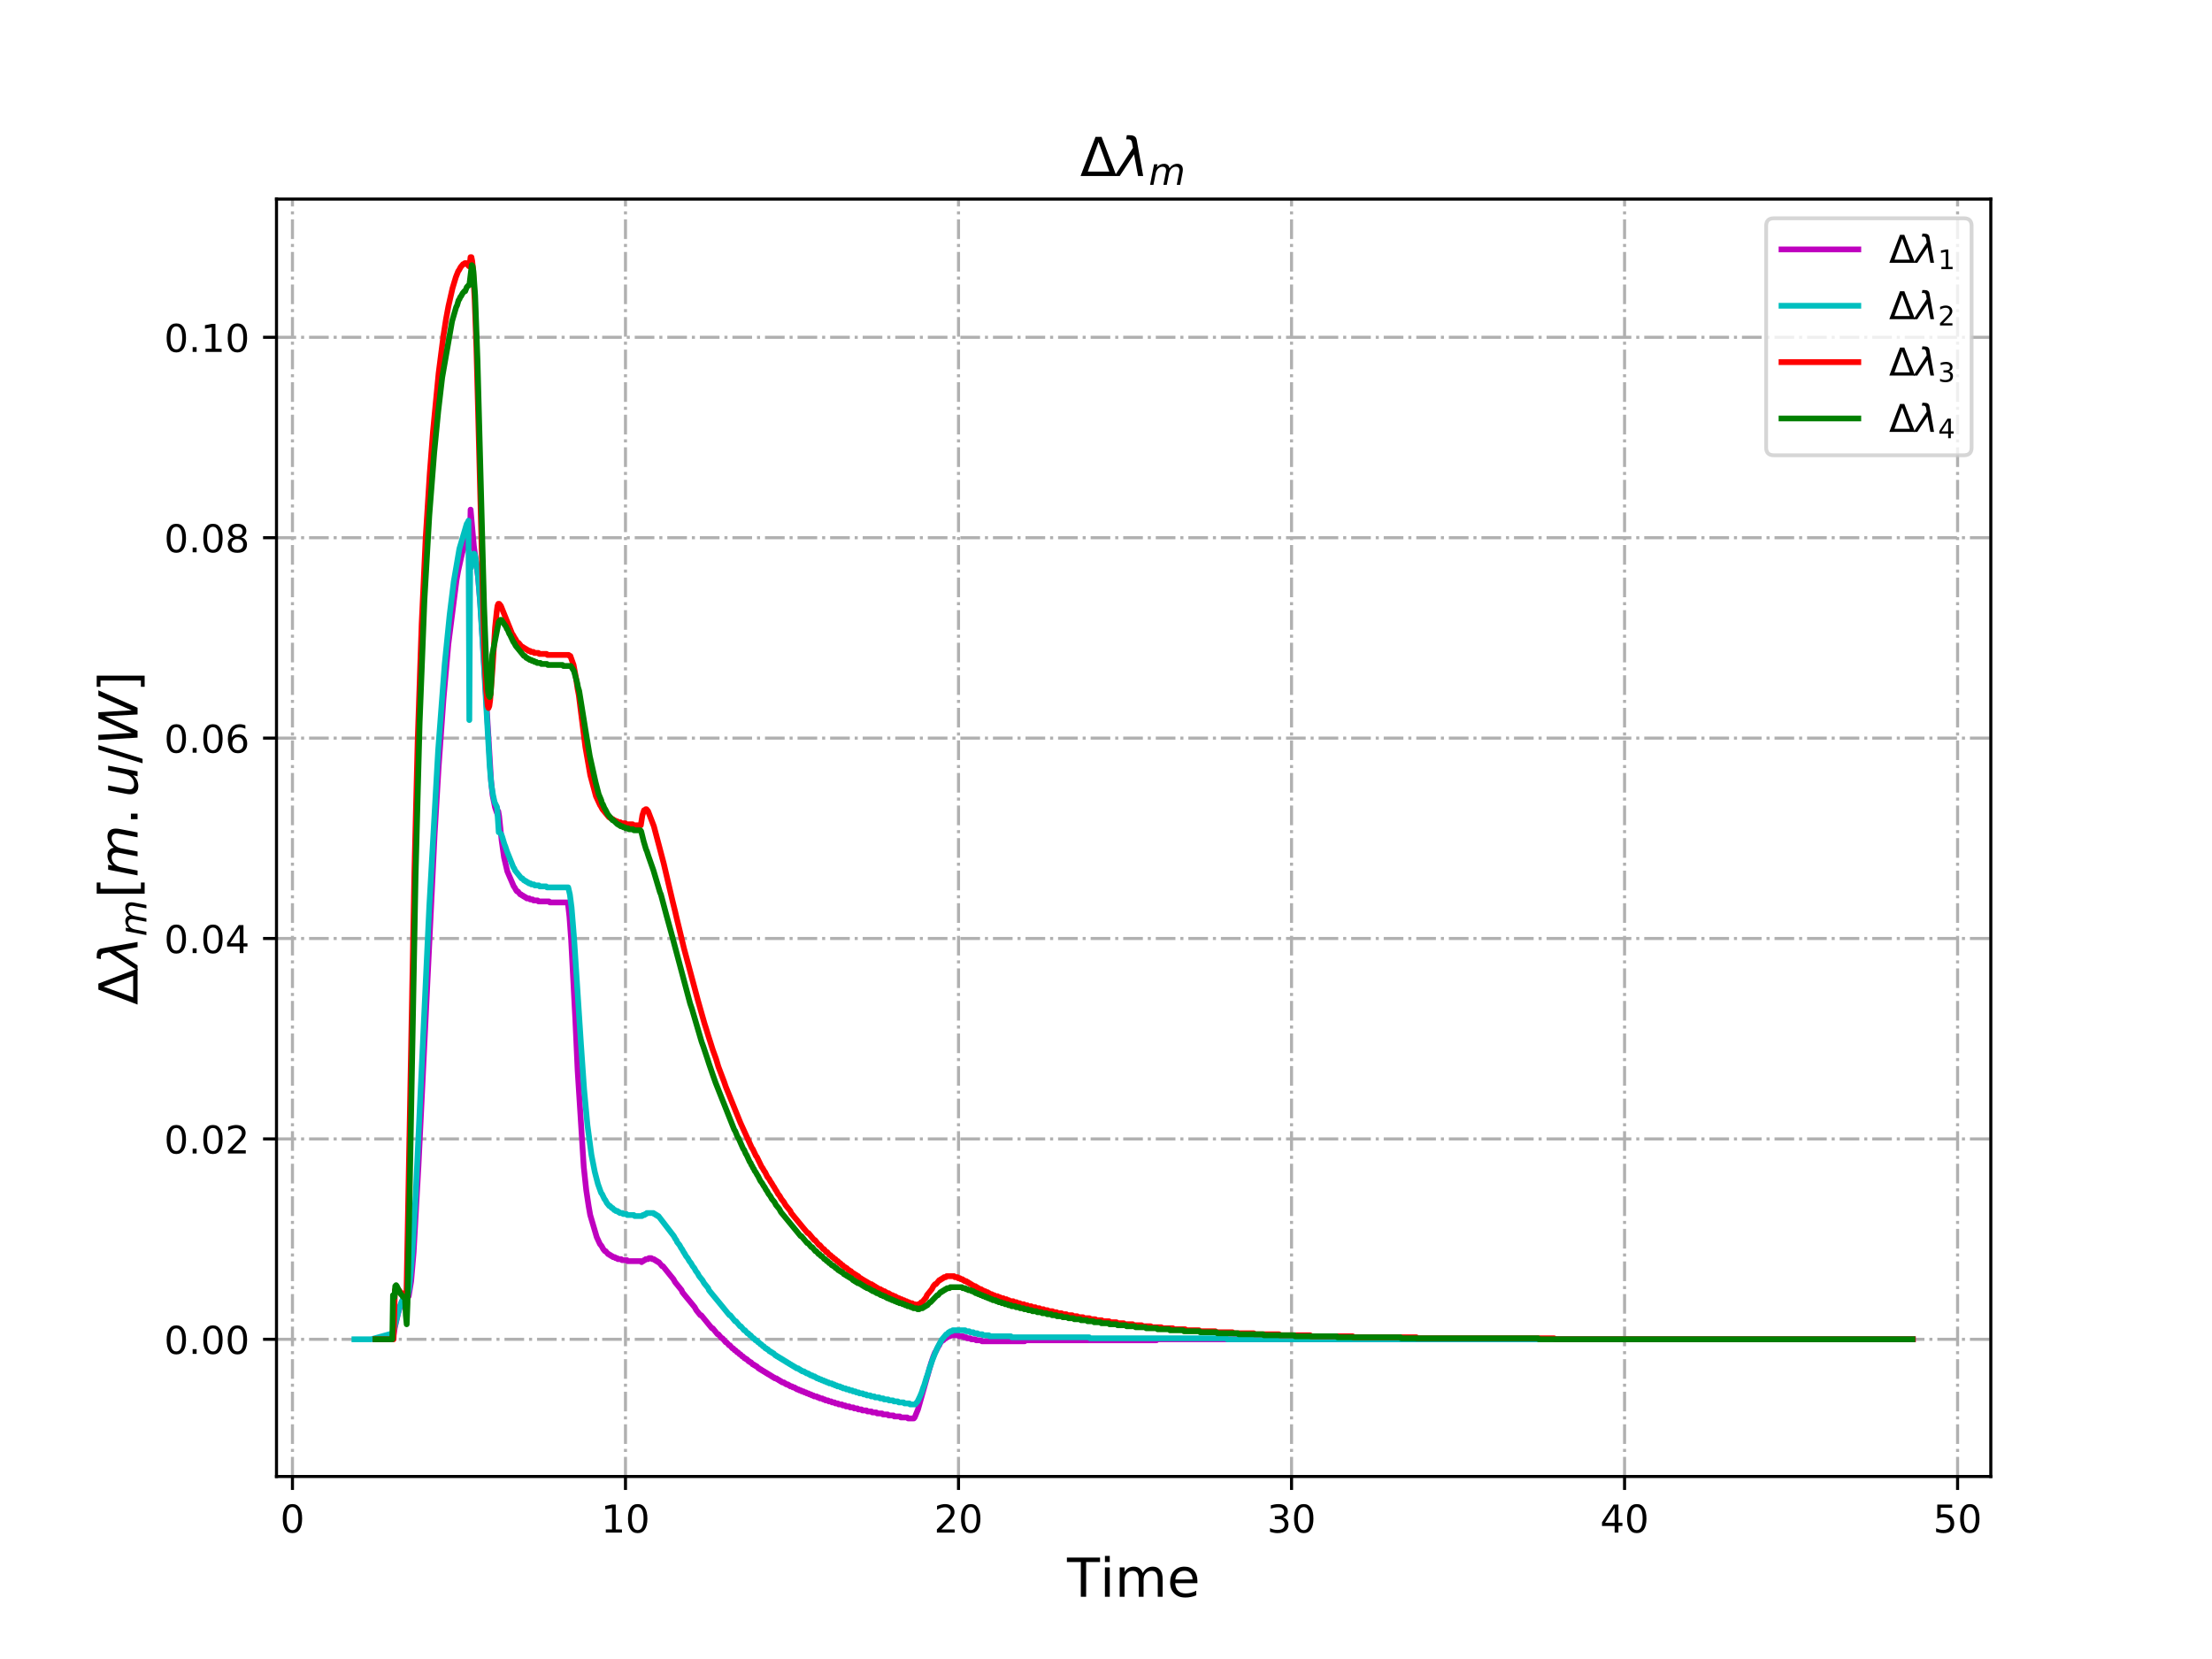 <?xml version="1.0" encoding="utf-8" standalone="no"?>
<!DOCTYPE svg PUBLIC "-//W3C//DTD SVG 1.1//EN"
  "http://www.w3.org/Graphics/SVG/1.1/DTD/svg11.dtd">
<!-- Created with matplotlib (http://matplotlib.org/) -->
<svg height="432pt" version="1.1" viewBox="0 0 576 432" width="576pt" xmlns="http://www.w3.org/2000/svg" xmlns:xlink="http://www.w3.org/1999/xlink">
 <defs>
  <style type="text/css">
*{stroke-linecap:butt;stroke-linejoin:round;}
  </style>
 </defs>
 <g id="figure_1">
  <g id="patch_1">
   <path d="M 0 432 
L 576 432 
L 576 0 
L 0 0 
z
" style="fill:#ffffff;"/>
  </g>
  <g id="axes_1">
   <g id="patch_2">
    <path d="M 72 384.48 
L 518.4 384.48 
L 518.4 51.84 
L 72 51.84 
z
" style="fill:#ffffff;"/>
   </g>
   <g id="matplotlib.axis_1">
    <g id="xtick_1">
     <g id="line2d_1">
      <path clip-path="url(#p2cd40af6c4)" d="M 76.154 384.48 
L 76.154 51.84 
" style="fill:none;stroke:#b0b0b0;stroke-dasharray:5.12,1.28,0.8,1.28;stroke-dashoffset:0;stroke-width:0.8;"/>
     </g>
     <g id="line2d_2">
      <defs>
       <path d="M 0 0 
L 0 3.5 
" id="m36e40ef039" style="stroke:#000000;stroke-width:0.8;"/>
      </defs>
      <g>
       <use style="stroke:#000000;stroke-width:0.8;" x="76.154" xlink:href="#m36e40ef039" y="384.48"/>
      </g>
     </g>
     <g id="text_1">
      <!-- 0 -->
      <defs>
       <path d="M 31.781 66.406 
Q 24.172 66.406 20.328 58.906 
Q 16.5 51.422 16.5 36.375 
Q 16.5 21.391 20.328 13.891 
Q 24.172 6.391 31.781 6.391 
Q 39.453 6.391 43.281 13.891 
Q 47.125 21.391 47.125 36.375 
Q 47.125 51.422 43.281 58.906 
Q 39.453 66.406 31.781 66.406 
z
M 31.781 74.219 
Q 44.047 74.219 50.516 64.516 
Q 56.984 54.828 56.984 36.375 
Q 56.984 17.969 50.516 8.266 
Q 44.047 -1.422 31.781 -1.422 
Q 19.531 -1.422 13.062 8.266 
Q 6.594 17.969 6.594 36.375 
Q 6.594 54.828 13.062 64.516 
Q 19.531 74.219 31.781 74.219 
z
" id="DejaVuSans-30"/>
      </defs>
      <g transform="translate(72.973 399.078)scale(0.1 -0.1)">
       <use xlink:href="#DejaVuSans-30"/>
      </g>
     </g>
    </g>
    <g id="xtick_2">
     <g id="line2d_3">
      <path clip-path="url(#p2cd40af6c4)" d="M 162.874 384.48 
L 162.874 51.84 
" style="fill:none;stroke:#b0b0b0;stroke-dasharray:5.12,1.28,0.8,1.28;stroke-dashoffset:0;stroke-width:0.8;"/>
     </g>
     <g id="line2d_4">
      <g>
       <use style="stroke:#000000;stroke-width:0.8;" x="162.874" xlink:href="#m36e40ef039" y="384.48"/>
      </g>
     </g>
     <g id="text_2">
      <!-- 10 -->
      <defs>
       <path d="M 12.406 8.297 
L 28.516 8.297 
L 28.516 63.922 
L 10.984 60.406 
L 10.984 69.391 
L 28.422 72.906 
L 38.281 72.906 
L 38.281 8.297 
L 54.391 8.297 
L 54.391 0 
L 12.406 0 
z
" id="DejaVuSans-31"/>
      </defs>
      <g transform="translate(156.512 399.078)scale(0.1 -0.1)">
       <use xlink:href="#DejaVuSans-31"/>
       <use x="63.623" xlink:href="#DejaVuSans-30"/>
      </g>
     </g>
    </g>
    <g id="xtick_3">
     <g id="line2d_5">
      <path clip-path="url(#p2cd40af6c4)" d="M 249.594 384.48 
L 249.594 51.84 
" style="fill:none;stroke:#b0b0b0;stroke-dasharray:5.12,1.28,0.8,1.28;stroke-dashoffset:0;stroke-width:0.8;"/>
     </g>
     <g id="line2d_6">
      <g>
       <use style="stroke:#000000;stroke-width:0.8;" x="249.594" xlink:href="#m36e40ef039" y="384.48"/>
      </g>
     </g>
     <g id="text_3">
      <!-- 20 -->
      <defs>
       <path d="M 19.188 8.297 
L 53.609 8.297 
L 53.609 0 
L 7.328 0 
L 7.328 8.297 
Q 12.938 14.109 22.625 23.891 
Q 32.328 33.688 34.812 36.531 
Q 39.547 41.844 41.422 45.531 
Q 43.312 49.219 43.312 52.781 
Q 43.312 58.594 39.234 62.25 
Q 35.156 65.922 28.609 65.922 
Q 23.969 65.922 18.812 64.312 
Q 13.672 62.703 7.812 59.422 
L 7.812 69.391 
Q 13.766 71.781 18.938 73 
Q 24.125 74.219 28.422 74.219 
Q 39.75 74.219 46.484 68.547 
Q 53.219 62.891 53.219 53.422 
Q 53.219 48.922 51.531 44.891 
Q 49.859 40.875 45.406 35.406 
Q 44.188 33.984 37.641 27.219 
Q 31.109 20.453 19.188 8.297 
z
" id="DejaVuSans-32"/>
      </defs>
      <g transform="translate(243.231 399.078)scale(0.1 -0.1)">
       <use xlink:href="#DejaVuSans-32"/>
       <use x="63.623" xlink:href="#DejaVuSans-30"/>
      </g>
     </g>
    </g>
    <g id="xtick_4">
     <g id="line2d_7">
      <path clip-path="url(#p2cd40af6c4)" d="M 336.313 384.48 
L 336.313 51.84 
" style="fill:none;stroke:#b0b0b0;stroke-dasharray:5.12,1.28,0.8,1.28;stroke-dashoffset:0;stroke-width:0.8;"/>
     </g>
     <g id="line2d_8">
      <g>
       <use style="stroke:#000000;stroke-width:0.8;" x="336.313" xlink:href="#m36e40ef039" y="384.48"/>
      </g>
     </g>
     <g id="text_4">
      <!-- 30 -->
      <defs>
       <path d="M 40.578 39.312 
Q 47.656 37.797 51.625 33 
Q 55.609 28.219 55.609 21.188 
Q 55.609 10.406 48.188 4.484 
Q 40.766 -1.422 27.094 -1.422 
Q 22.516 -1.422 17.656 -0.516 
Q 12.797 0.391 7.625 2.203 
L 7.625 11.719 
Q 11.719 9.328 16.594 8.109 
Q 21.484 6.891 26.812 6.891 
Q 36.078 6.891 40.938 10.547 
Q 45.797 14.203 45.797 21.188 
Q 45.797 27.641 41.281 31.266 
Q 36.766 34.906 28.719 34.906 
L 20.219 34.906 
L 20.219 43.016 
L 29.109 43.016 
Q 36.375 43.016 40.234 45.922 
Q 44.094 48.828 44.094 54.297 
Q 44.094 59.906 40.109 62.906 
Q 36.141 65.922 28.719 65.922 
Q 24.656 65.922 20.016 65.031 
Q 15.375 64.156 9.812 62.312 
L 9.812 71.094 
Q 15.438 72.656 20.344 73.438 
Q 25.25 74.219 29.594 74.219 
Q 40.828 74.219 47.359 69.109 
Q 53.906 64.016 53.906 55.328 
Q 53.906 49.266 50.438 45.094 
Q 46.969 40.922 40.578 39.312 
z
" id="DejaVuSans-33"/>
      </defs>
      <g transform="translate(329.951 399.078)scale(0.1 -0.1)">
       <use xlink:href="#DejaVuSans-33"/>
       <use x="63.623" xlink:href="#DejaVuSans-30"/>
      </g>
     </g>
    </g>
    <g id="xtick_5">
     <g id="line2d_9">
      <path clip-path="url(#p2cd40af6c4)" d="M 423.033 384.48 
L 423.033 51.84 
" style="fill:none;stroke:#b0b0b0;stroke-dasharray:5.12,1.28,0.8,1.28;stroke-dashoffset:0;stroke-width:0.8;"/>
     </g>
     <g id="line2d_10">
      <g>
       <use style="stroke:#000000;stroke-width:0.8;" x="423.033" xlink:href="#m36e40ef039" y="384.48"/>
      </g>
     </g>
     <g id="text_5">
      <!-- 40 -->
      <defs>
       <path d="M 37.797 64.312 
L 12.891 25.391 
L 37.797 25.391 
z
M 35.203 72.906 
L 47.609 72.906 
L 47.609 25.391 
L 58.016 25.391 
L 58.016 17.188 
L 47.609 17.188 
L 47.609 0 
L 37.797 0 
L 37.797 17.188 
L 4.891 17.188 
L 4.891 26.703 
z
" id="DejaVuSans-34"/>
      </defs>
      <g transform="translate(416.67 399.078)scale(0.1 -0.1)">
       <use xlink:href="#DejaVuSans-34"/>
       <use x="63.623" xlink:href="#DejaVuSans-30"/>
      </g>
     </g>
    </g>
    <g id="xtick_6">
     <g id="line2d_11">
      <path clip-path="url(#p2cd40af6c4)" d="M 509.752 384.48 
L 509.752 51.84 
" style="fill:none;stroke:#b0b0b0;stroke-dasharray:5.12,1.28,0.8,1.28;stroke-dashoffset:0;stroke-width:0.8;"/>
     </g>
     <g id="line2d_12">
      <g>
       <use style="stroke:#000000;stroke-width:0.8;" x="509.752" xlink:href="#m36e40ef039" y="384.48"/>
      </g>
     </g>
     <g id="text_6">
      <!-- 50 -->
      <defs>
       <path d="M 10.797 72.906 
L 49.516 72.906 
L 49.516 64.594 
L 19.828 64.594 
L 19.828 46.734 
Q 21.969 47.469 24.109 47.828 
Q 26.266 48.188 28.422 48.188 
Q 40.625 48.188 47.75 41.5 
Q 54.891 34.812 54.891 23.391 
Q 54.891 11.625 47.562 5.094 
Q 40.234 -1.422 26.906 -1.422 
Q 22.312 -1.422 17.547 -0.641 
Q 12.797 0.141 7.719 1.703 
L 7.719 11.625 
Q 12.109 9.234 16.797 8.062 
Q 21.484 6.891 26.703 6.891 
Q 35.156 6.891 40.078 11.328 
Q 45.016 15.766 45.016 23.391 
Q 45.016 31 40.078 35.438 
Q 35.156 39.891 26.703 39.891 
Q 22.75 39.891 18.812 39.016 
Q 14.891 38.141 10.797 36.281 
z
" id="DejaVuSans-35"/>
      </defs>
      <g transform="translate(503.39 399.078)scale(0.1 -0.1)">
       <use xlink:href="#DejaVuSans-35"/>
       <use x="63.623" xlink:href="#DejaVuSans-30"/>
      </g>
     </g>
    </g>
    <g id="text_7">
     <!-- Time -->
     <defs>
      <path d="M -0.297 72.906 
L 61.375 72.906 
L 61.375 64.594 
L 35.5 64.594 
L 35.5 0 
L 25.594 0 
L 25.594 64.594 
L -0.297 64.594 
z
" id="DejaVuSans-54"/>
      <path d="M 9.422 54.688 
L 18.406 54.688 
L 18.406 0 
L 9.422 0 
z
M 9.422 75.984 
L 18.406 75.984 
L 18.406 64.594 
L 9.422 64.594 
z
" id="DejaVuSans-69"/>
      <path d="M 52 44.188 
Q 55.375 50.25 60.062 53.125 
Q 64.75 56 71.094 56 
Q 79.641 56 84.281 50.016 
Q 88.922 44.047 88.922 33.016 
L 88.922 0 
L 79.891 0 
L 79.891 32.719 
Q 79.891 40.578 77.094 44.375 
Q 74.312 48.188 68.609 48.188 
Q 61.625 48.188 57.562 43.547 
Q 53.516 38.922 53.516 30.906 
L 53.516 0 
L 44.484 0 
L 44.484 32.719 
Q 44.484 40.625 41.703 44.406 
Q 38.922 48.188 33.109 48.188 
Q 26.219 48.188 22.156 43.531 
Q 18.109 38.875 18.109 30.906 
L 18.109 0 
L 9.078 0 
L 9.078 54.688 
L 18.109 54.688 
L 18.109 46.188 
Q 21.188 51.219 25.484 53.609 
Q 29.781 56 35.688 56 
Q 41.656 56 45.828 52.969 
Q 50 49.953 52 44.188 
z
" id="DejaVuSans-6d"/>
      <path d="M 56.203 29.594 
L 56.203 25.203 
L 14.891 25.203 
Q 15.484 15.922 20.484 11.062 
Q 25.484 6.203 34.422 6.203 
Q 39.594 6.203 44.453 7.469 
Q 49.312 8.734 54.109 11.281 
L 54.109 2.781 
Q 49.266 0.734 44.188 -0.344 
Q 39.109 -1.422 33.891 -1.422 
Q 20.797 -1.422 13.156 6.188 
Q 5.516 13.812 5.516 26.812 
Q 5.516 40.234 12.766 48.109 
Q 20.016 56 32.328 56 
Q 43.359 56 49.781 48.891 
Q 56.203 41.797 56.203 29.594 
z
M 47.219 32.234 
Q 47.125 39.594 43.094 43.984 
Q 39.062 48.391 32.422 48.391 
Q 24.906 48.391 20.391 44.141 
Q 15.875 39.891 15.188 32.172 
z
" id="DejaVuSans-65"/>
     </defs>
     <g transform="translate(277.858 415.796)scale(0.14 -0.14)">
      <use xlink:href="#DejaVuSans-54"/>
      <use x="61.037" xlink:href="#DejaVuSans-69"/>
      <use x="88.82" xlink:href="#DejaVuSans-6d"/>
      <use x="186.232" xlink:href="#DejaVuSans-65"/>
     </g>
    </g>
   </g>
   <g id="matplotlib.axis_2">
    <g id="ytick_1">
     <g id="line2d_13">
      <path clip-path="url(#p2cd40af6c4)" d="M 72 348.748 
L 518.4 348.748 
" style="fill:none;stroke:#b0b0b0;stroke-dasharray:5.12,1.28,0.8,1.28;stroke-dashoffset:0;stroke-width:0.8;"/>
     </g>
     <g id="line2d_14">
      <defs>
       <path d="M 0 0 
L -3.5 0 
" id="mf9ea143606" style="stroke:#000000;stroke-width:0.8;"/>
      </defs>
      <g>
       <use style="stroke:#000000;stroke-width:0.8;" x="72" xlink:href="#mf9ea143606" y="348.748"/>
      </g>
     </g>
     <g id="text_8">
      <!-- 0.00 -->
      <defs>
       <path d="M 10.688 12.406 
L 21 12.406 
L 21 0 
L 10.688 0 
z
" id="DejaVuSans-2e"/>
      </defs>
      <g transform="translate(42.734 352.547)scale(0.1 -0.1)">
       <use xlink:href="#DejaVuSans-30"/>
       <use x="63.623" xlink:href="#DejaVuSans-2e"/>
       <use x="95.41" xlink:href="#DejaVuSans-30"/>
       <use x="159.033" xlink:href="#DejaVuSans-30"/>
      </g>
     </g>
    </g>
    <g id="ytick_2">
     <g id="line2d_15">
      <path clip-path="url(#p2cd40af6c4)" d="M 72 296.565 
L 518.4 296.565 
" style="fill:none;stroke:#b0b0b0;stroke-dasharray:5.12,1.28,0.8,1.28;stroke-dashoffset:0;stroke-width:0.8;"/>
     </g>
     <g id="line2d_16">
      <g>
       <use style="stroke:#000000;stroke-width:0.8;" x="72" xlink:href="#mf9ea143606" y="296.565"/>
      </g>
     </g>
     <g id="text_9">
      <!-- 0.02 -->
      <g transform="translate(42.734 300.364)scale(0.1 -0.1)">
       <use xlink:href="#DejaVuSans-30"/>
       <use x="63.623" xlink:href="#DejaVuSans-2e"/>
       <use x="95.41" xlink:href="#DejaVuSans-30"/>
       <use x="159.033" xlink:href="#DejaVuSans-32"/>
      </g>
     </g>
    </g>
    <g id="ytick_3">
     <g id="line2d_17">
      <path clip-path="url(#p2cd40af6c4)" d="M 72 244.382 
L 518.4 244.382 
" style="fill:none;stroke:#b0b0b0;stroke-dasharray:5.12,1.28,0.8,1.28;stroke-dashoffset:0;stroke-width:0.8;"/>
     </g>
     <g id="line2d_18">
      <g>
       <use style="stroke:#000000;stroke-width:0.8;" x="72" xlink:href="#mf9ea143606" y="244.382"/>
      </g>
     </g>
     <g id="text_10">
      <!-- 0.04 -->
      <g transform="translate(42.734 248.181)scale(0.1 -0.1)">
       <use xlink:href="#DejaVuSans-30"/>
       <use x="63.623" xlink:href="#DejaVuSans-2e"/>
       <use x="95.41" xlink:href="#DejaVuSans-30"/>
       <use x="159.033" xlink:href="#DejaVuSans-34"/>
      </g>
     </g>
    </g>
    <g id="ytick_4">
     <g id="line2d_19">
      <path clip-path="url(#p2cd40af6c4)" d="M 72 192.199 
L 518.4 192.199 
" style="fill:none;stroke:#b0b0b0;stroke-dasharray:5.12,1.28,0.8,1.28;stroke-dashoffset:0;stroke-width:0.8;"/>
     </g>
     <g id="line2d_20">
      <g>
       <use style="stroke:#000000;stroke-width:0.8;" x="72" xlink:href="#mf9ea143606" y="192.199"/>
      </g>
     </g>
     <g id="text_11">
      <!-- 0.06 -->
      <defs>
       <path d="M 33.016 40.375 
Q 26.375 40.375 22.484 35.828 
Q 18.609 31.297 18.609 23.391 
Q 18.609 15.531 22.484 10.953 
Q 26.375 6.391 33.016 6.391 
Q 39.656 6.391 43.531 10.953 
Q 47.406 15.531 47.406 23.391 
Q 47.406 31.297 43.531 35.828 
Q 39.656 40.375 33.016 40.375 
z
M 52.594 71.297 
L 52.594 62.312 
Q 48.875 64.062 45.094 64.984 
Q 41.312 65.922 37.594 65.922 
Q 27.828 65.922 22.672 59.328 
Q 17.531 52.734 16.797 39.406 
Q 19.672 43.656 24.016 45.922 
Q 28.375 48.188 33.594 48.188 
Q 44.578 48.188 50.953 41.516 
Q 57.328 34.859 57.328 23.391 
Q 57.328 12.156 50.688 5.359 
Q 44.047 -1.422 33.016 -1.422 
Q 20.359 -1.422 13.672 8.266 
Q 6.984 17.969 6.984 36.375 
Q 6.984 53.656 15.188 63.938 
Q 23.391 74.219 37.203 74.219 
Q 40.922 74.219 44.703 73.484 
Q 48.484 72.75 52.594 71.297 
z
" id="DejaVuSans-36"/>
      </defs>
      <g transform="translate(42.734 195.998)scale(0.1 -0.1)">
       <use xlink:href="#DejaVuSans-30"/>
       <use x="63.623" xlink:href="#DejaVuSans-2e"/>
       <use x="95.41" xlink:href="#DejaVuSans-30"/>
       <use x="159.033" xlink:href="#DejaVuSans-36"/>
      </g>
     </g>
    </g>
    <g id="ytick_5">
     <g id="line2d_21">
      <path clip-path="url(#p2cd40af6c4)" d="M 72 140.016 
L 518.4 140.016 
" style="fill:none;stroke:#b0b0b0;stroke-dasharray:5.12,1.28,0.8,1.28;stroke-dashoffset:0;stroke-width:0.8;"/>
     </g>
     <g id="line2d_22">
      <g>
       <use style="stroke:#000000;stroke-width:0.8;" x="72" xlink:href="#mf9ea143606" y="140.016"/>
      </g>
     </g>
     <g id="text_12">
      <!-- 0.08 -->
      <defs>
       <path d="M 31.781 34.625 
Q 24.75 34.625 20.719 30.859 
Q 16.703 27.094 16.703 20.516 
Q 16.703 13.922 20.719 10.156 
Q 24.75 6.391 31.781 6.391 
Q 38.812 6.391 42.859 10.172 
Q 46.922 13.969 46.922 20.516 
Q 46.922 27.094 42.891 30.859 
Q 38.875 34.625 31.781 34.625 
z
M 21.922 38.812 
Q 15.578 40.375 12.031 44.719 
Q 8.5 49.078 8.5 55.328 
Q 8.5 64.062 14.719 69.141 
Q 20.953 74.219 31.781 74.219 
Q 42.672 74.219 48.875 69.141 
Q 55.078 64.062 55.078 55.328 
Q 55.078 49.078 51.531 44.719 
Q 48 40.375 41.703 38.812 
Q 48.828 37.156 52.797 32.312 
Q 56.781 27.484 56.781 20.516 
Q 56.781 9.906 50.312 4.234 
Q 43.844 -1.422 31.781 -1.422 
Q 19.734 -1.422 13.25 4.234 
Q 6.781 9.906 6.781 20.516 
Q 6.781 27.484 10.781 32.312 
Q 14.797 37.156 21.922 38.812 
z
M 18.312 54.391 
Q 18.312 48.734 21.844 45.562 
Q 25.391 42.391 31.781 42.391 
Q 38.141 42.391 41.719 45.562 
Q 45.312 48.734 45.312 54.391 
Q 45.312 60.062 41.719 63.234 
Q 38.141 66.406 31.781 66.406 
Q 25.391 66.406 21.844 63.234 
Q 18.312 60.062 18.312 54.391 
z
" id="DejaVuSans-38"/>
      </defs>
      <g transform="translate(42.734 143.815)scale(0.1 -0.1)">
       <use xlink:href="#DejaVuSans-30"/>
       <use x="63.623" xlink:href="#DejaVuSans-2e"/>
       <use x="95.41" xlink:href="#DejaVuSans-30"/>
       <use x="159.033" xlink:href="#DejaVuSans-38"/>
      </g>
     </g>
    </g>
    <g id="ytick_6">
     <g id="line2d_23">
      <path clip-path="url(#p2cd40af6c4)" d="M 72 87.833 
L 518.4 87.833 
" style="fill:none;stroke:#b0b0b0;stroke-dasharray:5.12,1.28,0.8,1.28;stroke-dashoffset:0;stroke-width:0.8;"/>
     </g>
     <g id="line2d_24">
      <g>
       <use style="stroke:#000000;stroke-width:0.8;" x="72" xlink:href="#mf9ea143606" y="87.833"/>
      </g>
     </g>
     <g id="text_13">
      <!-- 0.10 -->
      <g transform="translate(42.734 91.632)scale(0.1 -0.1)">
       <use xlink:href="#DejaVuSans-30"/>
       <use x="63.623" xlink:href="#DejaVuSans-2e"/>
       <use x="95.41" xlink:href="#DejaVuSans-31"/>
       <use x="159.033" xlink:href="#DejaVuSans-30"/>
      </g>
     </g>
    </g>
    <g id="text_14">
     <!-- $\Delta \lambda_{m}[m.u/W]$ -->
     <defs>
      <path d="M 34.188 63.188 
L 14.156 8.203 
L 54.25 8.203 
z
M 0.781 0 
L 28.609 72.906 
L 39.797 72.906 
L 67.578 0 
z
" id="DejaVuSans-394"/>
      <path d="M 36.719 67.438 
L 48.828 0 
L 39.312 0 
L 31.844 40.438 
L 5.125 0 
L -4.391 0 
L 29.734 52.438 
L 28.031 62.109 
Q 26.953 68.266 21.734 68.266 
L 17.047 68.266 
L 18.5 75.984 
L 24.219 75.875 
Q 35.203 75.734 36.719 67.438 
z
" id="DejaVuSans-Oblique-3bb"/>
      <path d="M 89.797 33.016 
L 83.406 0 
L 74.422 0 
L 80.719 32.719 
Q 81.109 34.812 81.297 36.328 
Q 81.5 37.844 81.5 38.922 
Q 81.5 43.312 79.047 45.75 
Q 76.609 48.188 72.219 48.188 
Q 65.672 48.188 60.547 43.281 
Q 55.422 38.375 53.906 30.516 
L 47.906 0 
L 38.922 0 
L 45.312 32.719 
Q 45.703 34.516 45.891 36.047 
Q 46.094 37.594 46.094 38.812 
Q 46.094 43.266 43.656 45.719 
Q 41.219 48.188 36.922 48.188 
Q 30.281 48.188 25.141 43.281 
Q 20.016 38.375 18.5 30.516 
L 12.5 0 
L 3.516 0 
L 14.203 54.688 
L 23.188 54.688 
L 21.484 46.188 
Q 25.141 50.984 30.047 53.484 
Q 34.969 56 40.578 56 
Q 46.531 56 50.359 52.875 
Q 54.203 49.75 54.984 44.188 
Q 59.078 49.953 64.469 52.969 
Q 69.875 56 75.875 56 
Q 82.906 56 86.734 51.953 
Q 90.578 47.906 90.578 40.484 
Q 90.578 38.875 90.375 36.938 
Q 90.188 35.016 89.797 33.016 
z
" id="DejaVuSans-Oblique-6d"/>
      <path d="M 8.594 75.984 
L 29.297 75.984 
L 29.297 69 
L 17.578 69 
L 17.578 -6.203 
L 29.297 -6.203 
L 29.297 -13.188 
L 8.594 -13.188 
z
" id="DejaVuSans-5b"/>
      <path d="M 6.688 21.688 
L 13.094 54.688 
L 22.125 54.688 
L 15.719 22.016 
Q 15.234 19.625 15.016 17.922 
Q 14.797 16.219 14.797 15.094 
Q 14.797 10.938 17.328 8.656 
Q 19.875 6.391 24.516 6.391 
Q 31.734 6.391 37 11.266 
Q 42.281 16.156 43.891 24.422 
L 49.906 54.688 
L 58.891 54.688 
L 48.297 0 
L 39.312 0 
L 41.109 8.594 
Q 37.312 3.812 32.062 1.188 
Q 26.812 -1.422 20.906 -1.422 
Q 13.719 -1.422 9.719 2.516 
Q 5.719 6.453 5.719 13.484 
Q 5.719 14.938 5.953 17.141 
Q 6.203 19.344 6.688 21.688 
z
" id="DejaVuSans-Oblique-75"/>
      <path d="M 25.391 72.906 
L 33.688 72.906 
L 8.297 -9.281 
L 0 -9.281 
z
" id="DejaVuSans-2f"/>
      <path d="M 9.625 72.906 
L 19.188 72.906 
L 22.703 10.891 
L 50.203 72.906 
L 61.188 72.906 
L 64.797 10.891 
L 92 72.906 
L 102 72.906 
L 69.578 0 
L 57.172 0 
L 53.812 60.797 
L 26.516 0 
L 14.109 0 
z
" id="DejaVuSans-Oblique-57"/>
      <path d="M 30.422 75.984 
L 30.422 -13.188 
L 9.719 -13.188 
L 9.719 -6.203 
L 21.391 -6.203 
L 21.391 69 
L 9.719 69 
L 9.719 75.984 
z
" id="DejaVuSans-5d"/>
     </defs>
     <g transform="translate(35.823 261.7)rotate(-90)scale(0.14 -0.14)">
      <use transform="translate(0 0.016)" xlink:href="#DejaVuSans-394"/>
      <use transform="translate(68.408 0.016)" xlink:href="#DejaVuSans-Oblique-3bb"/>
      <use transform="translate(127.588 -16.391)scale(0.7)" xlink:href="#DejaVuSans-Oblique-6d"/>
      <use transform="translate(198.511 0.016)" xlink:href="#DejaVuSans-5b"/>
      <use transform="translate(237.524 0.016)" xlink:href="#DejaVuSans-Oblique-6d"/>
      <use transform="translate(334.937 0.016)" xlink:href="#DejaVuSans-2e"/>
      <use transform="translate(386.206 0.016)" xlink:href="#DejaVuSans-Oblique-75"/>
      <use transform="translate(449.585 0.016)" xlink:href="#DejaVuSans-2f"/>
      <use transform="translate(483.276 0.016)" xlink:href="#DejaVuSans-Oblique-57"/>
      <use transform="translate(582.153 0.016)" xlink:href="#DejaVuSans-5d"/>
     </g>
    </g>
   </g>
   <g id="line2d_25">
    <path clip-path="url(#p2cd40af6c4)" d="M 97.768 348.748 
L 102.144 348.748 
L 102.473 347.704 
L 102.83 345.617 
L 103.665 341.964 
L 104.293 339.877 
L 105.359 337.528 
L 105.57 337.268 
L 106.001 337.789 
L 106.215 337.789 
L 106.428 337.528 
L 107.061 333.615 
L 107.709 326.048 
L 108.966 303.61 
L 113.175 217.247 
L 114.216 199.766 
L 115.482 182.023 
L 116.756 167.673 
L 118.884 150.974 
L 119.309 148.626 
L 120.362 143.93 
L 121.89 139.494 
L 122.105 138.972 
L 122.313 142.625 
L 122.541 132.71 
L 123.383 142.103 
L 124.452 149.931 
L 125.088 157.236 
L 125.932 170.804 
L 127.858 203.157 
L 128.263 207.071 
L 128.898 210.202 
L 129.338 211.507 
L 129.555 212.029 
L 129.753 211.246 
L 129.973 212.55 
L 130.623 218.812 
L 131.251 223.248 
L 132.103 226.901 
L 133.786 230.814 
L 134.002 231.075 
L 134.425 231.858 
L 134.629 232.119 
L 134.843 232.119 
L 135.466 232.902 
L 135.687 232.902 
L 135.911 233.163 
L 136.109 233.163 
L 136.325 233.424 
L 136.537 233.424 
L 136.761 233.684 
L 136.984 233.684 
L 137.179 233.945 
L 137.837 233.945 
L 138.05 234.206 
L 138.69 234.206 
L 138.922 234.467 
L 139.992 234.467 
L 140.209 234.728 
L 142.962 234.728 
L 143.178 234.989 
L 147.866 234.989 
L 148.28 238.642 
L 148.721 244.643 
L 149.805 265.255 
L 150.42 278.823 
L 152.01 303.87 
L 152.652 309.871 
L 153.28 314.046 
L 153.692 316.394 
L 155.386 322.134 
L 156.232 323.961 
L 156.663 324.483 
L 157.086 325.265 
L 157.509 325.787 
L 157.708 325.787 
L 158.355 326.57 
L 158.551 326.57 
L 158.779 326.831 
L 158.999 326.831 
L 159.196 327.092 
L 159.42 327.092 
L 159.637 327.353 
L 160.068 327.353 
L 160.278 327.614 
L 160.697 327.614 
L 160.892 327.875 
L 161.738 327.875 
L 161.953 328.135 
L 163.244 328.135 
L 163.448 328.396 
L 166.867 328.396 
L 167.071 328.657 
L 167.281 328.396 
L 167.494 328.396 
L 167.712 328.135 
L 167.917 328.135 
L 168.135 327.875 
L 168.761 327.875 
L 168.978 327.614 
L 169.615 327.614 
L 169.842 327.875 
L 170.267 327.875 
L 170.487 328.135 
L 170.686 328.135 
L 170.901 328.396 
L 171.117 328.396 
L 171.342 328.657 
L 171.557 328.657 
L 172.401 329.701 
L 172.616 329.701 
L 174.718 332.31 
L 175.366 333.093 
L 175.797 333.876 
L 177.491 335.963 
L 177.686 336.485 
L 180.896 340.398 
L 181.327 341.181 
L 182.379 342.486 
L 182.597 342.486 
L 185.381 345.878 
L 185.591 345.878 
L 186.862 347.443 
L 187.067 347.443 
L 187.925 348.487 
L 188.137 348.487 
L 188.984 349.53 
L 189.2 349.53 
L 189.838 350.313 
L 190.059 350.313 
L 190.693 351.096 
L 190.902 351.096 
L 191.319 351.618 
L 191.53 351.618 
L 191.947 352.14 
L 192.162 352.14 
L 192.601 352.661 
L 192.808 352.661 
L 193.232 353.183 
L 193.44 353.183 
L 193.88 353.705 
L 194.092 353.705 
L 194.31 353.966 
L 194.515 353.966 
L 194.934 354.488 
L 195.148 354.488 
L 195.353 354.749 
L 195.572 354.749 
L 195.983 355.271 
L 196.209 355.271 
L 196.427 355.532 
L 196.636 355.532 
L 196.863 355.792 
L 197.072 355.792 
L 197.499 356.314 
L 197.714 356.314 
L 197.913 356.575 
L 198.134 356.575 
L 198.343 356.836 
L 198.543 356.836 
L 198.768 357.097 
L 198.979 357.097 
L 199.2 357.358 
L 199.414 357.358 
L 199.613 357.619 
L 199.826 357.619 
L 200.042 357.88 
L 200.264 357.88 
L 200.502 358.141 
L 200.698 358.141 
L 200.909 358.402 
L 201.11 358.402 
L 201.325 358.663 
L 201.55 358.663 
L 201.767 358.923 
L 202.18 358.923 
L 202.393 359.184 
L 202.589 359.184 
L 202.823 359.445 
L 203.037 359.445 
L 203.237 359.706 
L 203.453 359.706 
L 203.673 359.967 
L 204.101 359.967 
L 204.32 360.228 
L 204.527 360.228 
L 204.731 360.489 
L 205.166 360.489 
L 205.383 360.75 
L 205.598 360.75 
L 205.806 361.011 
L 206.242 361.011 
L 206.466 361.272 
L 206.89 361.272 
L 207.104 361.533 
L 207.313 361.533 
L 207.528 361.793 
L 207.948 361.793 
L 208.15 362.054 
L 208.581 362.054 
L 208.78 362.315 
L 209.234 362.315 
L 209.458 362.576 
L 209.877 362.576 
L 210.088 362.837 
L 210.52 362.837 
L 210.741 363.098 
L 211.175 363.098 
L 211.38 363.359 
L 211.79 363.359 
L 211.998 363.62 
L 212.647 363.62 
L 212.858 363.881 
L 213.276 363.881 
L 213.485 364.142 
L 214.118 364.142 
L 214.346 364.403 
L 214.768 364.403 
L 214.976 364.664 
L 215.615 364.664 
L 215.819 364.924 
L 216.454 364.924 
L 216.662 365.185 
L 217.305 365.185 
L 217.519 365.446 
L 218.173 365.446 
L 218.379 365.707 
L 219.222 365.707 
L 219.442 365.968 
L 220.067 365.968 
L 220.292 366.229 
L 221.13 366.229 
L 221.353 366.49 
L 222.222 366.49 
L 222.436 366.751 
L 223.274 366.751 
L 223.47 367.012 
L 224.337 367.012 
L 224.55 367.273 
L 225.632 367.273 
L 225.867 367.534 
L 226.923 367.534 
L 227.138 367.795 
L 228.189 367.795 
L 228.405 368.055 
L 229.678 368.055 
L 229.899 368.316 
L 231.159 368.316 
L 231.37 368.577 
L 232.646 368.577 
L 232.861 368.838 
L 234.328 368.838 
L 234.549 369.099 
L 236.251 369.099 
L 236.47 369.36 
L 237.956 369.36 
L 238.183 369.099 
L 239.037 367.012 
L 242.434 355.01 
L 243.059 353.183 
L 243.483 352.14 
L 243.694 351.879 
L 244.375 350.574 
L 244.585 350.313 
L 244.786 349.791 
L 245.417 349.009 
L 245.637 349.009 
L 246.065 348.487 
L 246.291 348.487 
L 246.503 348.226 
L 246.725 348.226 
L 246.933 347.965 
L 247.349 347.965 
L 247.576 347.704 
L 249.514 347.704 
L 249.741 347.965 
L 250.8 347.965 
L 251.004 348.226 
L 251.634 348.226 
L 251.846 348.487 
L 252.691 348.487 
L 252.898 348.748 
L 253.981 348.748 
L 254.186 349.009 
L 255.473 349.009 
L 255.688 349.27 
L 266.814 349.27 
L 267.037 349.009 
L 301.129 349.009 
L 301.342 348.748 
L 498.106 348.748 
L 498.106 348.748 
" style="fill:none;stroke:#bf00bf;stroke-linecap:square;stroke-width:1.5;"/>
   </g>
   <g id="line2d_26">
    <path clip-path="url(#p2cd40af6c4)" d="M 92.291 348.748 
L 96.661 348.748 
L 102.328 347.182 
L 103.979 340.659 
L 104.611 338.833 
L 104.834 338.572 
L 105.033 338.05 
L 105.26 337.789 
L 105.47 337.268 
L 105.891 338.05 
L 106.112 337.789 
L 106.533 335.441 
L 106.948 331.266 
L 107.391 325.787 
L 108.233 311.437 
L 110.12 271.517 
L 111.79 236.033 
L 114.098 195.33 
L 115.805 172.891 
L 117.086 160.107 
L 118.15 151.496 
L 119.625 142.886 
L 121.549 136.363 
L 121.787 136.102 
L 121.986 135.581 
L 122.211 187.503 
L 122.434 146.278 
L 122.648 147.844 
L 123.067 144.713 
L 123.292 144.191 
L 123.5 144.191 
L 123.71 144.713 
L 124.133 147.061 
L 124.559 150.974 
L 124.971 156.193 
L 125.61 166.368 
L 127.534 199.766 
L 127.962 204.462 
L 128.397 207.071 
L 128.797 208.898 
L 129.436 210.202 
L 129.87 216.725 
L 130.087 216.725 
L 130.513 217.247 
L 130.731 217.769 
L 131.362 219.856 
L 131.581 220.378 
L 132.005 221.682 
L 133.693 225.857 
L 133.906 226.118 
L 134.102 226.64 
L 135.787 228.727 
L 136.019 228.727 
L 136.444 229.249 
L 136.65 229.249 
L 136.861 229.51 
L 137.09 229.51 
L 137.311 229.771 
L 137.51 229.771 
L 137.738 230.032 
L 138.157 230.032 
L 138.356 230.293 
L 139.026 230.293 
L 139.237 230.553 
L 140.315 230.553 
L 140.533 230.814 
L 142.216 230.814 
L 142.446 231.075 
L 147.964 231.075 
L 148.391 232.902 
L 148.833 236.294 
L 149.471 244.121 
L 151.274 271.778 
L 152.11 283.78 
L 152.96 292.912 
L 154.01 300.739 
L 154.884 305.175 
L 155.702 308.306 
L 156.351 310.132 
L 156.549 310.654 
L 156.77 310.915 
L 157.395 312.22 
L 157.614 312.481 
L 158.032 313.263 
L 158.665 314.046 
L 158.876 314.046 
L 159.309 314.568 
L 159.519 314.568 
L 159.949 315.09 
L 160.163 315.09 
L 160.385 315.351 
L 160.799 315.351 
L 161.003 315.612 
L 161.212 315.612 
L 161.424 315.873 
L 162.086 315.873 
L 162.287 316.133 
L 163.144 316.133 
L 163.345 316.394 
L 165.055 316.394 
L 165.276 316.655 
L 167.168 316.655 
L 167.391 316.394 
L 167.809 316.394 
L 168.022 316.133 
L 168.243 316.133 
L 168.442 315.873 
L 170.157 315.873 
L 170.37 316.133 
L 170.597 316.133 
L 170.799 316.394 
L 171.029 316.394 
L 171.218 316.655 
L 171.453 316.655 
L 175.466 321.874 
L 175.894 322.656 
L 176.125 322.917 
L 176.32 323.439 
L 176.956 324.222 
L 177.379 325.005 
L 177.595 325.265 
L 178.015 326.048 
L 178.212 326.309 
L 178.643 327.092 
L 179.071 327.614 
L 179.509 328.396 
L 179.937 328.918 
L 180.374 329.701 
L 180.804 330.223 
L 181.218 331.006 
L 181.642 331.527 
L 182.056 332.31 
L 182.907 333.354 
L 183.349 334.137 
L 184.413 335.441 
L 184.611 335.963 
L 188.255 340.398 
L 189.738 342.225 
L 189.962 342.486 
L 190.159 342.486 
L 191.417 344.051 
L 191.637 344.051 
L 192.709 345.356 
L 192.912 345.356 
L 193.765 346.4 
L 193.993 346.4 
L 194.619 347.182 
L 194.836 347.182 
L 195.256 347.704 
L 195.458 347.704 
L 196.093 348.487 
L 196.309 348.487 
L 196.735 349.009 
L 196.965 349.009 
L 197.396 349.53 
L 197.599 349.53 
L 198.032 350.052 
L 198.231 350.052 
L 198.668 350.574 
L 198.879 350.574 
L 199.3 351.096 
L 199.529 351.096 
L 199.725 351.357 
L 199.936 351.357 
L 200.364 351.879 
L 200.6 351.879 
L 200.798 352.14 
L 201.028 352.14 
L 201.232 352.401 
L 201.45 352.401 
L 201.872 352.922 
L 202.082 352.922 
L 202.279 353.183 
L 202.499 353.183 
L 202.714 353.444 
L 202.922 353.444 
L 203.145 353.705 
L 203.365 353.705 
L 203.568 353.966 
L 203.794 353.966 
L 204 354.227 
L 204.2 354.227 
L 204.434 354.488 
L 204.641 354.488 
L 204.845 354.749 
L 205.062 354.749 
L 205.285 355.01 
L 205.483 355.01 
L 205.707 355.271 
L 205.907 355.271 
L 206.139 355.532 
L 206.342 355.532 
L 206.572 355.792 
L 206.774 355.792 
L 207.003 356.053 
L 207.214 356.053 
L 207.417 356.314 
L 207.85 356.314 
L 208.058 356.575 
L 208.269 356.575 
L 208.466 356.836 
L 208.688 356.836 
L 208.89 357.097 
L 209.349 357.097 
L 209.558 357.358 
L 209.786 357.358 
L 210.007 357.619 
L 210.415 357.619 
L 210.633 357.88 
L 210.856 357.88 
L 211.064 358.141 
L 211.477 358.141 
L 211.712 358.402 
L 212.115 358.402 
L 212.32 358.663 
L 212.547 358.663 
L 212.745 358.923 
L 213.178 358.923 
L 213.373 359.184 
L 213.805 359.184 
L 214.013 359.445 
L 214.452 359.445 
L 214.651 359.706 
L 215.077 359.706 
L 215.298 359.967 
L 215.726 359.967 
L 215.937 360.228 
L 216.575 360.228 
L 216.785 360.489 
L 217.209 360.489 
L 217.418 360.75 
L 217.838 360.75 
L 218.055 361.011 
L 218.699 361.011 
L 218.903 361.272 
L 219.323 361.272 
L 219.547 361.533 
L 220.183 361.533 
L 220.392 361.793 
L 221.041 361.793 
L 221.24 362.054 
L 221.911 362.054 
L 222.114 362.315 
L 222.745 362.315 
L 222.962 362.576 
L 223.585 362.576 
L 223.797 362.837 
L 224.659 362.837 
L 224.871 363.098 
L 225.531 363.098 
L 225.732 363.359 
L 226.619 363.359 
L 226.822 363.62 
L 227.669 363.62 
L 227.866 363.881 
L 228.929 363.881 
L 229.154 364.142 
L 230 364.142 
L 230.222 364.403 
L 231.278 364.403 
L 231.489 364.664 
L 232.529 364.664 
L 232.772 364.924 
L 233.805 364.924 
L 234.024 365.185 
L 235.297 365.185 
L 235.518 365.446 
L 236.787 365.446 
L 236.986 365.707 
L 238.295 365.707 
L 238.937 364.924 
L 239.562 363.62 
L 239.999 362.576 
L 240.425 361.272 
L 240.648 360.75 
L 241.272 358.663 
L 241.488 358.141 
L 242.11 356.053 
L 242.332 355.532 
L 242.751 354.227 
L 244.021 351.096 
L 244.696 349.791 
L 244.91 349.53 
L 245.106 349.009 
L 246.4 347.443 
L 246.603 347.443 
L 247.033 346.921 
L 247.259 346.921 
L 247.466 346.66 
L 247.9 346.66 
L 248.1 346.4 
L 251.328 346.4 
L 251.536 346.66 
L 252.387 346.66 
L 252.609 346.921 
L 253.435 346.921 
L 253.639 347.182 
L 254.516 347.182 
L 254.713 347.443 
L 255.787 347.443 
L 256.01 347.704 
L 257.497 347.704 
L 257.701 347.965 
L 263.232 347.965 
L 263.454 348.226 
L 283.607 348.226 
L 283.831 348.487 
L 319.352 348.487 
L 319.557 348.748 
L 497.992 348.748 
L 497.992 348.748 
" style="fill:none;stroke:#00bfbf;stroke-linecap:square;stroke-width:1.5;"/>
   </g>
   <g id="line2d_27">
    <path clip-path="url(#p2cd40af6c4)" d="M 97.778 348.748 
L 102.208 348.748 
L 102.476 348.748 
L 102.827 335.963 
L 103.04 335.963 
L 103.463 335.441 
L 104.512 336.746 
L 104.727 336.746 
L 105.141 337.268 
L 105.59 337.268 
L 105.79 339.877 
L 107.917 226.901 
L 108.754 193.243 
L 109.803 162.455 
L 110.852 140.016 
L 111.907 123.318 
L 112.75 112.359 
L 114.212 97.226 
L 115.485 87.311 
L 116.139 83.137 
L 116.768 79.745 
L 117.835 75.048 
L 118.702 72.178 
L 119.322 70.613 
L 119.527 70.352 
L 119.946 69.569 
L 120.587 68.786 
L 120.814 68.786 
L 121.03 68.525 
L 121.447 68.525 
L 122.092 69.308 
L 122.317 68.786 
L 122.528 66.96 
L 122.752 66.96 
L 122.963 68.004 
L 123.176 70.091 
L 123.611 78.179 
L 124.056 90.442 
L 126.144 170.282 
L 126.574 179.414 
L 127.002 183.85 
L 127.209 184.372 
L 127.42 183.85 
L 127.636 182.284 
L 128.28 173.674 
L 128.911 163.498 
L 129.342 159.324 
L 129.551 157.758 
L 129.765 157.236 
L 129.986 157.236 
L 130.417 157.758 
L 133.371 165.064 
L 133.584 165.325 
L 134.006 166.108 
L 134.211 166.368 
L 134.633 167.151 
L 134.84 167.412 
L 135.052 167.412 
L 135.908 168.456 
L 136.122 168.456 
L 136.338 168.717 
L 136.541 168.717 
L 136.765 168.978 
L 136.981 168.978 
L 137.214 169.239 
L 137.414 169.239 
L 137.621 169.499 
L 138.047 169.499 
L 138.259 169.76 
L 138.907 169.76 
L 139.132 170.021 
L 140.206 170.021 
L 140.419 170.282 
L 142.327 170.282 
L 142.546 170.543 
L 148.078 170.543 
L 148.293 170.804 
L 148.513 170.804 
L 149.355 173.152 
L 149.99 176.544 
L 150.414 179.414 
L 150.718 180.98 
L 152.436 194.547 
L 153.711 201.853 
L 155.185 207.332 
L 156.267 209.68 
L 156.453 209.941 
L 156.872 210.724 
L 158.588 212.811 
L 158.783 212.811 
L 158.996 213.072 
L 159.211 213.072 
L 159.424 213.333 
L 159.634 213.333 
L 159.851 213.594 
L 160.072 213.594 
L 160.274 213.855 
L 160.701 213.855 
L 160.904 214.116 
L 161.539 214.116 
L 161.751 214.377 
L 162.823 214.377 
L 163.033 214.638 
L 164.739 214.638 
L 164.96 214.899 
L 166.865 214.899 
L 167.278 212.289 
L 167.709 210.985 
L 167.921 210.985 
L 168.132 210.724 
L 168.345 210.724 
L 168.764 211.246 
L 170.27 215.159 
L 172.826 224.813 
L 175.156 234.728 
L 175.801 237.337 
L 176.224 239.164 
L 176.86 241.773 
L 177.487 244.382 
L 178.116 246.991 
L 181.752 260.559 
L 183.462 266.56 
L 183.88 267.864 
L 184.515 269.952 
L 184.94 271.256 
L 185.596 273.343 
L 186.446 275.692 
L 187.07 277.779 
L 188.556 281.693 
L 188.997 282.997 
L 192.811 292.39 
L 195.78 298.913 
L 195.995 299.174 
L 196.851 301 
L 197.076 301.261 
L 197.711 302.566 
L 198.34 303.87 
L 198.557 304.131 
L 198.992 304.914 
L 199.204 305.175 
L 199.838 306.48 
L 200.267 307.001 
L 200.702 307.784 
L 200.906 308.045 
L 201.354 308.828 
L 201.553 309.089 
L 201.98 309.871 
L 202.184 310.132 
L 202.602 310.915 
L 203.034 311.437 
L 203.464 312.22 
L 204.105 313.002 
L 204.536 313.785 
L 205.81 315.351 
L 206.02 315.873 
L 208.578 319.003 
L 210.312 321.091 
L 210.523 321.091 
L 212.032 322.917 
L 212.22 322.917 
L 213.28 324.222 
L 213.483 324.222 
L 214.343 325.265 
L 214.553 325.265 
L 215.184 326.048 
L 215.403 326.048 
L 216.033 326.831 
L 216.255 326.831 
L 216.692 327.353 
L 216.876 327.353 
L 217.319 327.875 
L 217.532 327.875 
L 217.956 328.396 
L 218.17 328.396 
L 218.591 328.918 
L 218.804 328.918 
L 219.226 329.44 
L 219.429 329.44 
L 219.869 329.962 
L 220.08 329.962 
L 220.296 330.223 
L 220.499 330.223 
L 220.93 330.745 
L 221.142 330.745 
L 221.357 331.006 
L 221.581 331.006 
L 222.028 331.527 
L 222.225 331.527 
L 222.432 331.788 
L 222.645 331.788 
L 222.852 332.049 
L 223.064 332.049 
L 223.271 332.31 
L 223.483 332.31 
L 223.918 332.832 
L 224.13 332.832 
L 224.341 333.093 
L 224.546 333.093 
L 224.757 333.354 
L 224.977 333.354 
L 225.188 333.615 
L 225.43 333.615 
L 225.636 333.876 
L 225.864 333.876 
L 226.081 334.137 
L 226.292 334.137 
L 226.509 334.397 
L 226.935 334.397 
L 227.142 334.658 
L 227.348 334.658 
L 227.566 334.919 
L 227.77 334.919 
L 227.976 335.18 
L 228.193 335.18 
L 228.402 335.441 
L 228.616 335.441 
L 228.832 335.702 
L 229.259 335.702 
L 229.471 335.963 
L 229.692 335.963 
L 229.902 336.224 
L 230.325 336.224 
L 230.533 336.485 
L 230.751 336.485 
L 230.957 336.746 
L 231.411 336.746 
L 231.591 337.007 
L 231.803 337.007 
L 232.016 337.268 
L 232.433 337.268 
L 232.643 337.528 
L 233.068 337.528 
L 233.282 337.789 
L 233.497 337.789 
L 233.706 338.05 
L 234.121 338.05 
L 234.341 338.311 
L 234.766 338.311 
L 234.972 338.572 
L 235.408 338.572 
L 235.62 338.833 
L 236.047 338.833 
L 236.255 339.094 
L 236.682 339.094 
L 236.889 339.355 
L 237.52 339.355 
L 237.739 339.616 
L 238.177 339.616 
L 238.411 339.877 
L 238.834 339.877 
L 239.04 339.616 
L 239.463 339.616 
L 239.897 339.094 
L 240.118 339.094 
L 241.175 337.789 
L 241.375 337.268 
L 242.642 335.702 
L 243.055 334.919 
L 243.495 334.397 
L 243.707 334.397 
L 244.582 333.354 
L 244.799 333.354 
L 245.01 333.093 
L 245.218 333.093 
L 245.43 332.832 
L 245.64 332.832 
L 245.848 332.571 
L 246.288 332.571 
L 246.507 332.31 
L 248.425 332.31 
L 248.637 332.571 
L 249.312 332.571 
L 249.517 332.832 
L 249.944 332.832 
L 250.148 333.093 
L 250.584 333.093 
L 250.787 333.354 
L 251.007 333.354 
L 251.22 333.615 
L 251.637 333.615 
L 251.843 333.876 
L 252.066 333.876 
L 252.278 334.137 
L 252.493 334.137 
L 252.706 334.397 
L 252.912 334.397 
L 253.127 334.658 
L 253.338 334.658 
L 253.546 334.919 
L 253.978 334.919 
L 254.189 335.18 
L 254.401 335.18 
L 254.617 335.441 
L 254.824 335.441 
L 255.052 335.702 
L 255.47 335.702 
L 255.691 335.963 
L 255.897 335.963 
L 256.116 336.224 
L 256.542 336.224 
L 256.754 336.485 
L 257.168 336.485 
L 257.388 336.746 
L 257.602 336.746 
L 257.813 337.007 
L 258.252 337.007 
L 258.464 337.268 
L 258.887 337.268 
L 259.112 337.528 
L 259.751 337.528 
L 259.962 337.789 
L 260.381 337.789 
L 260.601 338.05 
L 261.232 338.05 
L 261.447 338.311 
L 262.073 338.311 
L 262.294 338.572 
L 262.717 338.572 
L 262.923 338.833 
L 263.835 338.833 
L 264.045 339.094 
L 264.699 339.094 
L 264.904 339.355 
L 265.539 339.355 
L 265.758 339.616 
L 266.605 339.616 
L 266.817 339.877 
L 267.467 339.877 
L 267.684 340.138 
L 268.524 340.138 
L 268.735 340.398 
L 269.582 340.398 
L 269.789 340.659 
L 270.66 340.659 
L 270.876 340.92 
L 271.723 340.92 
L 271.939 341.181 
L 272.802 341.181 
L 273.019 341.442 
L 274.08 341.442 
L 274.303 341.703 
L 275.146 341.703 
L 275.358 341.964 
L 276.422 341.964 
L 276.632 342.225 
L 277.682 342.225 
L 277.886 342.486 
L 279.217 342.486 
L 279.434 342.747 
L 280.513 342.747 
L 280.728 343.008 
L 282.024 343.008 
L 282.239 343.269 
L 283.718 343.269 
L 283.936 343.529 
L 285.211 343.529 
L 285.419 343.79 
L 286.894 343.79 
L 287.112 344.051 
L 288.812 344.051 
L 289.02 344.312 
L 290.716 344.312 
L 290.949 344.573 
L 292.625 344.573 
L 292.841 344.834 
L 294.959 344.834 
L 295.173 345.095 
L 297.297 345.095 
L 297.51 345.356 
L 299.649 345.356 
L 299.861 345.617 
L 302.396 345.617 
L 302.62 345.878 
L 305.404 345.878 
L 305.639 346.139 
L 308.619 346.139 
L 308.821 346.4 
L 312.223 346.4 
L 312.434 346.66 
L 316.48 346.66 
L 316.701 346.921 
L 320.94 346.921 
L 321.148 347.182 
L 326.477 347.182 
L 326.697 347.443 
L 333.071 347.443 
L 333.281 347.704 
L 341.172 347.704 
L 341.373 347.965 
L 352.225 347.965 
L 352.443 348.226 
L 368.817 348.226 
L 369.028 348.487 
L 404.675 348.487 
L 404.889 348.748 
L 498.109 348.748 
L 498.109 348.748 
" style="fill:none;stroke:#ff0000;stroke-linecap:square;stroke-width:1.5;"/>
   </g>
   <g id="line2d_28">
    <path clip-path="url(#p2cd40af6c4)" d="M 97.785 348.748 
L 102.154 348.748 
L 102.335 337.268 
L 102.512 337.268 
L 102.723 337.789 
L 102.92 334.919 
L 103.151 334.658 
L 103.343 334.919 
L 104.186 336.746 
L 105.06 337.789 
L 105.263 337.789 
L 105.467 338.05 
L 105.674 342.486 
L 105.901 344.834 
L 106.114 339.355 
L 106.517 318.743 
L 108.218 227.944 
L 109.268 188.285 
L 110.524 156.193 
L 111.786 134.276 
L 113.07 117.838 
L 114.114 107.141 
L 115.15 98.27 
L 117.716 83.659 
L 118.773 80.006 
L 119.035 79.484 
L 119.411 78.179 
L 119.635 77.918 
L 119.827 77.397 
L 120.054 77.136 
L 120.482 76.353 
L 120.914 75.831 
L 121.136 75.831 
L 121.544 74.787 
L 122.011 74.266 
L 122.214 74.266 
L 122.847 69.047 
L 123.064 69.308 
L 123.276 70.613 
L 123.721 76.875 
L 124.349 94.095 
L 126.058 158.019 
L 126.668 174.196 
L 127.093 180.197 
L 127.316 181.241 
L 127.511 181.502 
L 127.754 180.719 
L 127.965 177.066 
L 128.171 170.543 
L 129.866 161.933 
L 130.302 161.411 
L 130.523 161.411 
L 131.791 163.237 
L 131.989 163.759 
L 132.212 164.02 
L 132.632 165.064 
L 132.824 165.325 
L 133.674 167.151 
L 133.89 167.412 
L 134.305 168.195 
L 136.219 170.543 
L 136.429 170.804 
L 136.646 170.804 
L 137.072 171.326 
L 137.287 171.326 
L 137.54 171.587 
L 137.741 171.587 
L 137.948 171.848 
L 138.366 171.848 
L 138.566 172.109 
L 139.029 172.109 
L 139.222 172.369 
L 139.653 172.369 
L 139.872 172.63 
L 140.716 172.63 
L 140.939 172.891 
L 142.422 172.891 
L 142.652 173.152 
L 146.473 173.152 
L 146.705 173.413 
L 148.62 173.413 
L 149.45 174.718 
L 150.312 177.849 
L 150.505 178.892 
L 150.824 179.936 
L 152.544 190.634 
L 153.581 196.895 
L 155.086 203.679 
L 155.904 206.81 
L 156.56 208.376 
L 156.751 209.158 
L 156.982 209.419 
L 157.406 210.463 
L 157.597 210.724 
L 158.253 212.029 
L 159.531 213.594 
L 159.726 213.594 
L 160.802 214.638 
L 160.999 214.638 
L 161.226 214.899 
L 161.435 214.899 
L 161.634 215.159 
L 162.062 215.159 
L 162.309 215.42 
L 162.707 215.42 
L 162.929 215.681 
L 163.551 215.681 
L 163.779 215.942 
L 164.839 215.942 
L 165.065 216.203 
L 166.764 216.203 
L 166.958 216.464 
L 167.605 219.073 
L 168.224 221.161 
L 168.454 221.682 
L 168.872 222.987 
L 170.153 226.64 
L 171.858 232.38 
L 172.093 232.902 
L 173.549 238.381 
L 174.844 243.077 
L 179.713 261.341 
L 180.163 262.646 
L 182.688 271.256 
L 183.161 272.561 
L 184.207 275.692 
L 184.622 276.996 
L 185.251 278.823 
L 185.7 280.127 
L 186.345 281.954 
L 191.221 294.217 
L 191.431 294.478 
L 192.058 296.043 
L 192.271 296.304 
L 193.548 299.174 
L 193.778 299.435 
L 194.203 300.479 
L 194.403 300.739 
L 195.24 302.566 
L 195.468 302.827 
L 195.66 303.349 
L 195.879 303.61 
L 196.089 304.131 
L 196.319 304.392 
L 196.515 304.914 
L 196.758 305.175 
L 197.182 305.958 
L 197.373 306.219 
L 198.016 307.523 
L 198.431 308.045 
L 198.876 308.828 
L 199.088 309.089 
L 199.507 309.871 
L 199.721 310.132 
L 200.146 310.915 
L 200.573 311.437 
L 201.001 312.22 
L 201.665 313.002 
L 202.066 313.785 
L 202.933 314.829 
L 203.34 315.612 
L 207.628 320.83 
L 208.48 321.874 
L 208.669 321.874 
L 210.196 323.7 
L 210.412 323.7 
L 211.262 324.744 
L 211.488 324.744 
L 212.316 325.787 
L 212.528 325.787 
L 213.163 326.57 
L 213.382 326.57 
L 213.789 327.092 
L 214.01 327.092 
L 214.665 327.875 
L 214.864 327.875 
L 215.301 328.396 
L 215.511 328.396 
L 215.922 328.918 
L 216.135 328.918 
L 216.557 329.44 
L 216.782 329.44 
L 216.994 329.701 
L 217.187 329.701 
L 217.623 330.223 
L 217.853 330.223 
L 218.258 330.745 
L 218.49 330.745 
L 218.685 331.006 
L 218.913 331.006 
L 219.104 331.266 
L 219.335 331.266 
L 219.743 331.788 
L 219.96 331.788 
L 220.179 332.049 
L 220.401 332.049 
L 220.594 332.31 
L 220.814 332.31 
L 221.022 332.571 
L 221.237 332.571 
L 221.461 332.832 
L 221.701 332.832 
L 222.11 333.354 
L 222.332 333.354 
L 222.524 333.615 
L 222.753 333.615 
L 222.946 333.876 
L 223.17 333.876 
L 223.365 334.137 
L 223.813 334.137 
L 224.013 334.397 
L 224.225 334.397 
L 224.443 334.658 
L 224.64 334.658 
L 224.851 334.919 
L 225.087 334.919 
L 225.283 335.18 
L 225.499 335.18 
L 225.758 335.441 
L 226.172 335.441 
L 226.405 335.702 
L 226.604 335.702 
L 226.819 335.963 
L 227.026 335.963 
L 227.247 336.224 
L 227.653 336.224 
L 227.875 336.485 
L 228.068 336.485 
L 228.299 336.746 
L 228.73 336.746 
L 228.939 337.007 
L 229.139 337.007 
L 229.37 337.268 
L 229.781 337.268 
L 230.012 337.528 
L 230.429 337.528 
L 230.625 337.789 
L 230.854 337.789 
L 231.049 338.05 
L 231.474 338.05 
L 231.703 338.311 
L 232.12 338.311 
L 232.312 338.572 
L 232.735 338.572 
L 232.969 338.833 
L 233.371 338.833 
L 233.586 339.094 
L 234.008 339.094 
L 234.225 339.355 
L 234.873 339.355 
L 235.063 339.616 
L 235.499 339.616 
L 235.729 339.877 
L 236.137 339.877 
L 236.362 340.138 
L 236.997 340.138 
L 237.195 340.398 
L 237.641 340.398 
L 237.849 340.659 
L 238.711 340.659 
L 238.922 340.92 
L 239.342 340.92 
L 239.585 340.659 
L 240.213 340.659 
L 240.435 340.398 
L 240.628 340.398 
L 240.864 340.138 
L 241.059 340.138 
L 241.282 339.877 
L 241.491 339.877 
L 242.121 339.094 
L 242.312 339.094 
L 244.049 337.268 
L 244.253 337.268 
L 244.888 336.485 
L 245.117 336.485 
L 245.313 336.224 
L 245.52 336.224 
L 245.747 335.963 
L 245.942 335.963 
L 246.168 335.702 
L 246.379 335.702 
L 246.625 335.441 
L 247.235 335.441 
L 247.462 335.18 
L 250.469 335.18 
L 250.693 335.441 
L 251.315 335.441 
L 251.522 335.702 
L 251.938 335.702 
L 252.175 335.963 
L 252.793 335.963 
L 253.012 336.224 
L 253.432 336.224 
L 253.655 336.485 
L 253.877 336.485 
L 254.073 336.746 
L 254.497 336.746 
L 254.727 337.007 
L 255.143 337.007 
L 255.368 337.268 
L 255.798 337.268 
L 255.995 337.528 
L 256.437 337.528 
L 256.637 337.789 
L 257.071 337.789 
L 257.286 338.05 
L 257.698 338.05 
L 257.943 338.311 
L 258.343 338.311 
L 258.555 338.572 
L 259.225 338.572 
L 259.418 338.833 
L 259.845 338.833 
L 260.073 339.094 
L 260.706 339.094 
L 260.904 339.355 
L 261.554 339.355 
L 261.746 339.616 
L 262.4 339.616 
L 262.596 339.877 
L 263.242 339.877 
L 263.438 340.138 
L 264.385 340.138 
L 264.595 340.398 
L 265.439 340.398 
L 265.63 340.659 
L 266.487 340.659 
L 266.701 340.92 
L 267.585 340.92 
L 267.772 341.181 
L 268.614 341.181 
L 268.83 341.442 
L 269.889 341.442 
L 270.117 341.703 
L 271.201 341.703 
L 271.395 341.964 
L 272.485 341.964 
L 272.682 342.225 
L 273.747 342.225 
L 273.968 342.486 
L 275.046 342.486 
L 275.237 342.747 
L 276.515 342.747 
L 276.738 343.008 
L 277.985 343.008 
L 278.226 343.269 
L 279.54 343.269 
L 279.739 343.529 
L 281.267 343.529 
L 281.495 343.79 
L 282.991 343.79 
L 283.198 344.051 
L 284.67 344.051 
L 284.898 344.312 
L 286.566 344.312 
L 286.794 344.573 
L 288.713 344.573 
L 288.918 344.834 
L 290.807 344.834 
L 291.018 345.095 
L 293.152 345.095 
L 293.363 345.356 
L 295.487 345.356 
L 295.711 345.617 
L 298.247 345.617 
L 298.474 345.878 
L 301.238 345.878 
L 301.434 346.139 
L 304.43 346.139 
L 304.65 346.4 
L 308.073 346.4 
L 308.301 346.66 
L 312.317 346.66 
L 312.526 346.921 
L 316.802 346.921 
L 317.004 347.182 
L 322.336 347.182 
L 322.545 347.443 
L 328.913 347.443 
L 329.114 347.704 
L 337.019 347.704 
L 337.231 347.965 
L 348.079 347.965 
L 348.305 348.226 
L 364.67 348.226 
L 364.862 348.487 
L 400.516 348.487 
L 400.709 348.748 
L 497.989 348.748 
L 497.989 348.748 
" style="fill:none;stroke:#008000;stroke-linecap:square;stroke-width:1.5;"/>
   </g>
   <g id="patch_3">
    <path d="M 72 384.48 
L 72 51.84 
" style="fill:none;stroke:#000000;stroke-linecap:square;stroke-linejoin:miter;stroke-width:0.8;"/>
   </g>
   <g id="patch_4">
    <path d="M 518.4 384.48 
L 518.4 51.84 
" style="fill:none;stroke:#000000;stroke-linecap:square;stroke-linejoin:miter;stroke-width:0.8;"/>
   </g>
   <g id="patch_5">
    <path d="M 72 384.48 
L 518.4 384.48 
" style="fill:none;stroke:#000000;stroke-linecap:square;stroke-linejoin:miter;stroke-width:0.8;"/>
   </g>
   <g id="patch_6">
    <path d="M 72 51.84 
L 518.4 51.84 
" style="fill:none;stroke:#000000;stroke-linecap:square;stroke-linejoin:miter;stroke-width:0.8;"/>
   </g>
   <g id="text_15">
    <!-- $\Delta \lambda_{m}$ -->
    <g transform="translate(281.27 45.84)scale(0.14 -0.14)">
     <use transform="translate(0 0.016)" xlink:href="#DejaVuSans-394"/>
     <use transform="translate(68.408 0.016)" xlink:href="#DejaVuSans-Oblique-3bb"/>
     <use transform="translate(127.588 -16.391)scale(0.7)" xlink:href="#DejaVuSans-Oblique-6d"/>
    </g>
   </g>
   <g id="legend_1">
    <g id="patch_7">
     <path d="M 461.9 118.552 
L 511.4 118.552 
Q 513.4 118.552 513.4 116.552 
L 513.4 58.84 
Q 513.4 56.84 511.4 56.84 
L 461.9 56.84 
Q 459.9 56.84 459.9 58.84 
L 459.9 116.552 
Q 459.9 118.552 461.9 118.552 
z
" style="fill:#ffffff;opacity:0.8;stroke:#cccccc;stroke-linejoin:miter;"/>
    </g>
    <g id="line2d_29">
     <path d="M 463.9 64.938 
L 483.9 64.938 
" style="fill:none;stroke:#bf00bf;stroke-linecap:square;stroke-width:1.5;"/>
    </g>
    <g id="line2d_30"/>
    <g id="text_16">
     <!-- $\Delta \lambda_{1}$ -->
     <g transform="translate(491.9 68.438)scale(0.1 -0.1)">
      <use transform="translate(0 0.016)" xlink:href="#DejaVuSans-394"/>
      <use transform="translate(68.408 0.016)" xlink:href="#DejaVuSans-Oblique-3bb"/>
      <use transform="translate(127.588 -16.391)scale(0.7)" xlink:href="#DejaVuSans-31"/>
     </g>
    </g>
    <g id="line2d_31">
     <path d="M 463.9 79.617 
L 483.9 79.617 
" style="fill:none;stroke:#00bfbf;stroke-linecap:square;stroke-width:1.5;"/>
    </g>
    <g id="line2d_32"/>
    <g id="text_17">
     <!-- $\Delta \lambda_{2}$ -->
     <g transform="translate(491.9 83.117)scale(0.1 -0.1)">
      <use transform="translate(0 0.016)" xlink:href="#DejaVuSans-394"/>
      <use transform="translate(68.408 0.016)" xlink:href="#DejaVuSans-Oblique-3bb"/>
      <use transform="translate(127.588 -16.391)scale(0.7)" xlink:href="#DejaVuSans-32"/>
     </g>
    </g>
    <g id="line2d_33">
     <path d="M 463.9 94.295 
L 483.9 94.295 
" style="fill:none;stroke:#ff0000;stroke-linecap:square;stroke-width:1.5;"/>
    </g>
    <g id="line2d_34"/>
    <g id="text_18">
     <!-- $\Delta \lambda_{3}$ -->
     <g transform="translate(491.9 97.795)scale(0.1 -0.1)">
      <use transform="translate(0 0.016)" xlink:href="#DejaVuSans-394"/>
      <use transform="translate(68.408 0.016)" xlink:href="#DejaVuSans-Oblique-3bb"/>
      <use transform="translate(127.588 -16.391)scale(0.7)" xlink:href="#DejaVuSans-33"/>
     </g>
    </g>
    <g id="line2d_35">
     <path d="M 463.9 108.973 
L 483.9 108.973 
" style="fill:none;stroke:#008000;stroke-linecap:square;stroke-width:1.5;"/>
    </g>
    <g id="line2d_36"/>
    <g id="text_19">
     <!-- $\Delta \lambda_{4}$ -->
     <g transform="translate(491.9 112.473)scale(0.1 -0.1)">
      <use transform="translate(0 0.016)" xlink:href="#DejaVuSans-394"/>
      <use transform="translate(68.408 0.016)" xlink:href="#DejaVuSans-Oblique-3bb"/>
      <use transform="translate(127.588 -16.391)scale(0.7)" xlink:href="#DejaVuSans-34"/>
     </g>
    </g>
   </g>
  </g>
 </g>
 <defs>
  <clipPath id="p2cd40af6c4">
   <rect height="332.64" width="446.4" x="72" y="51.84"/>
  </clipPath>
 </defs>
</svg>
